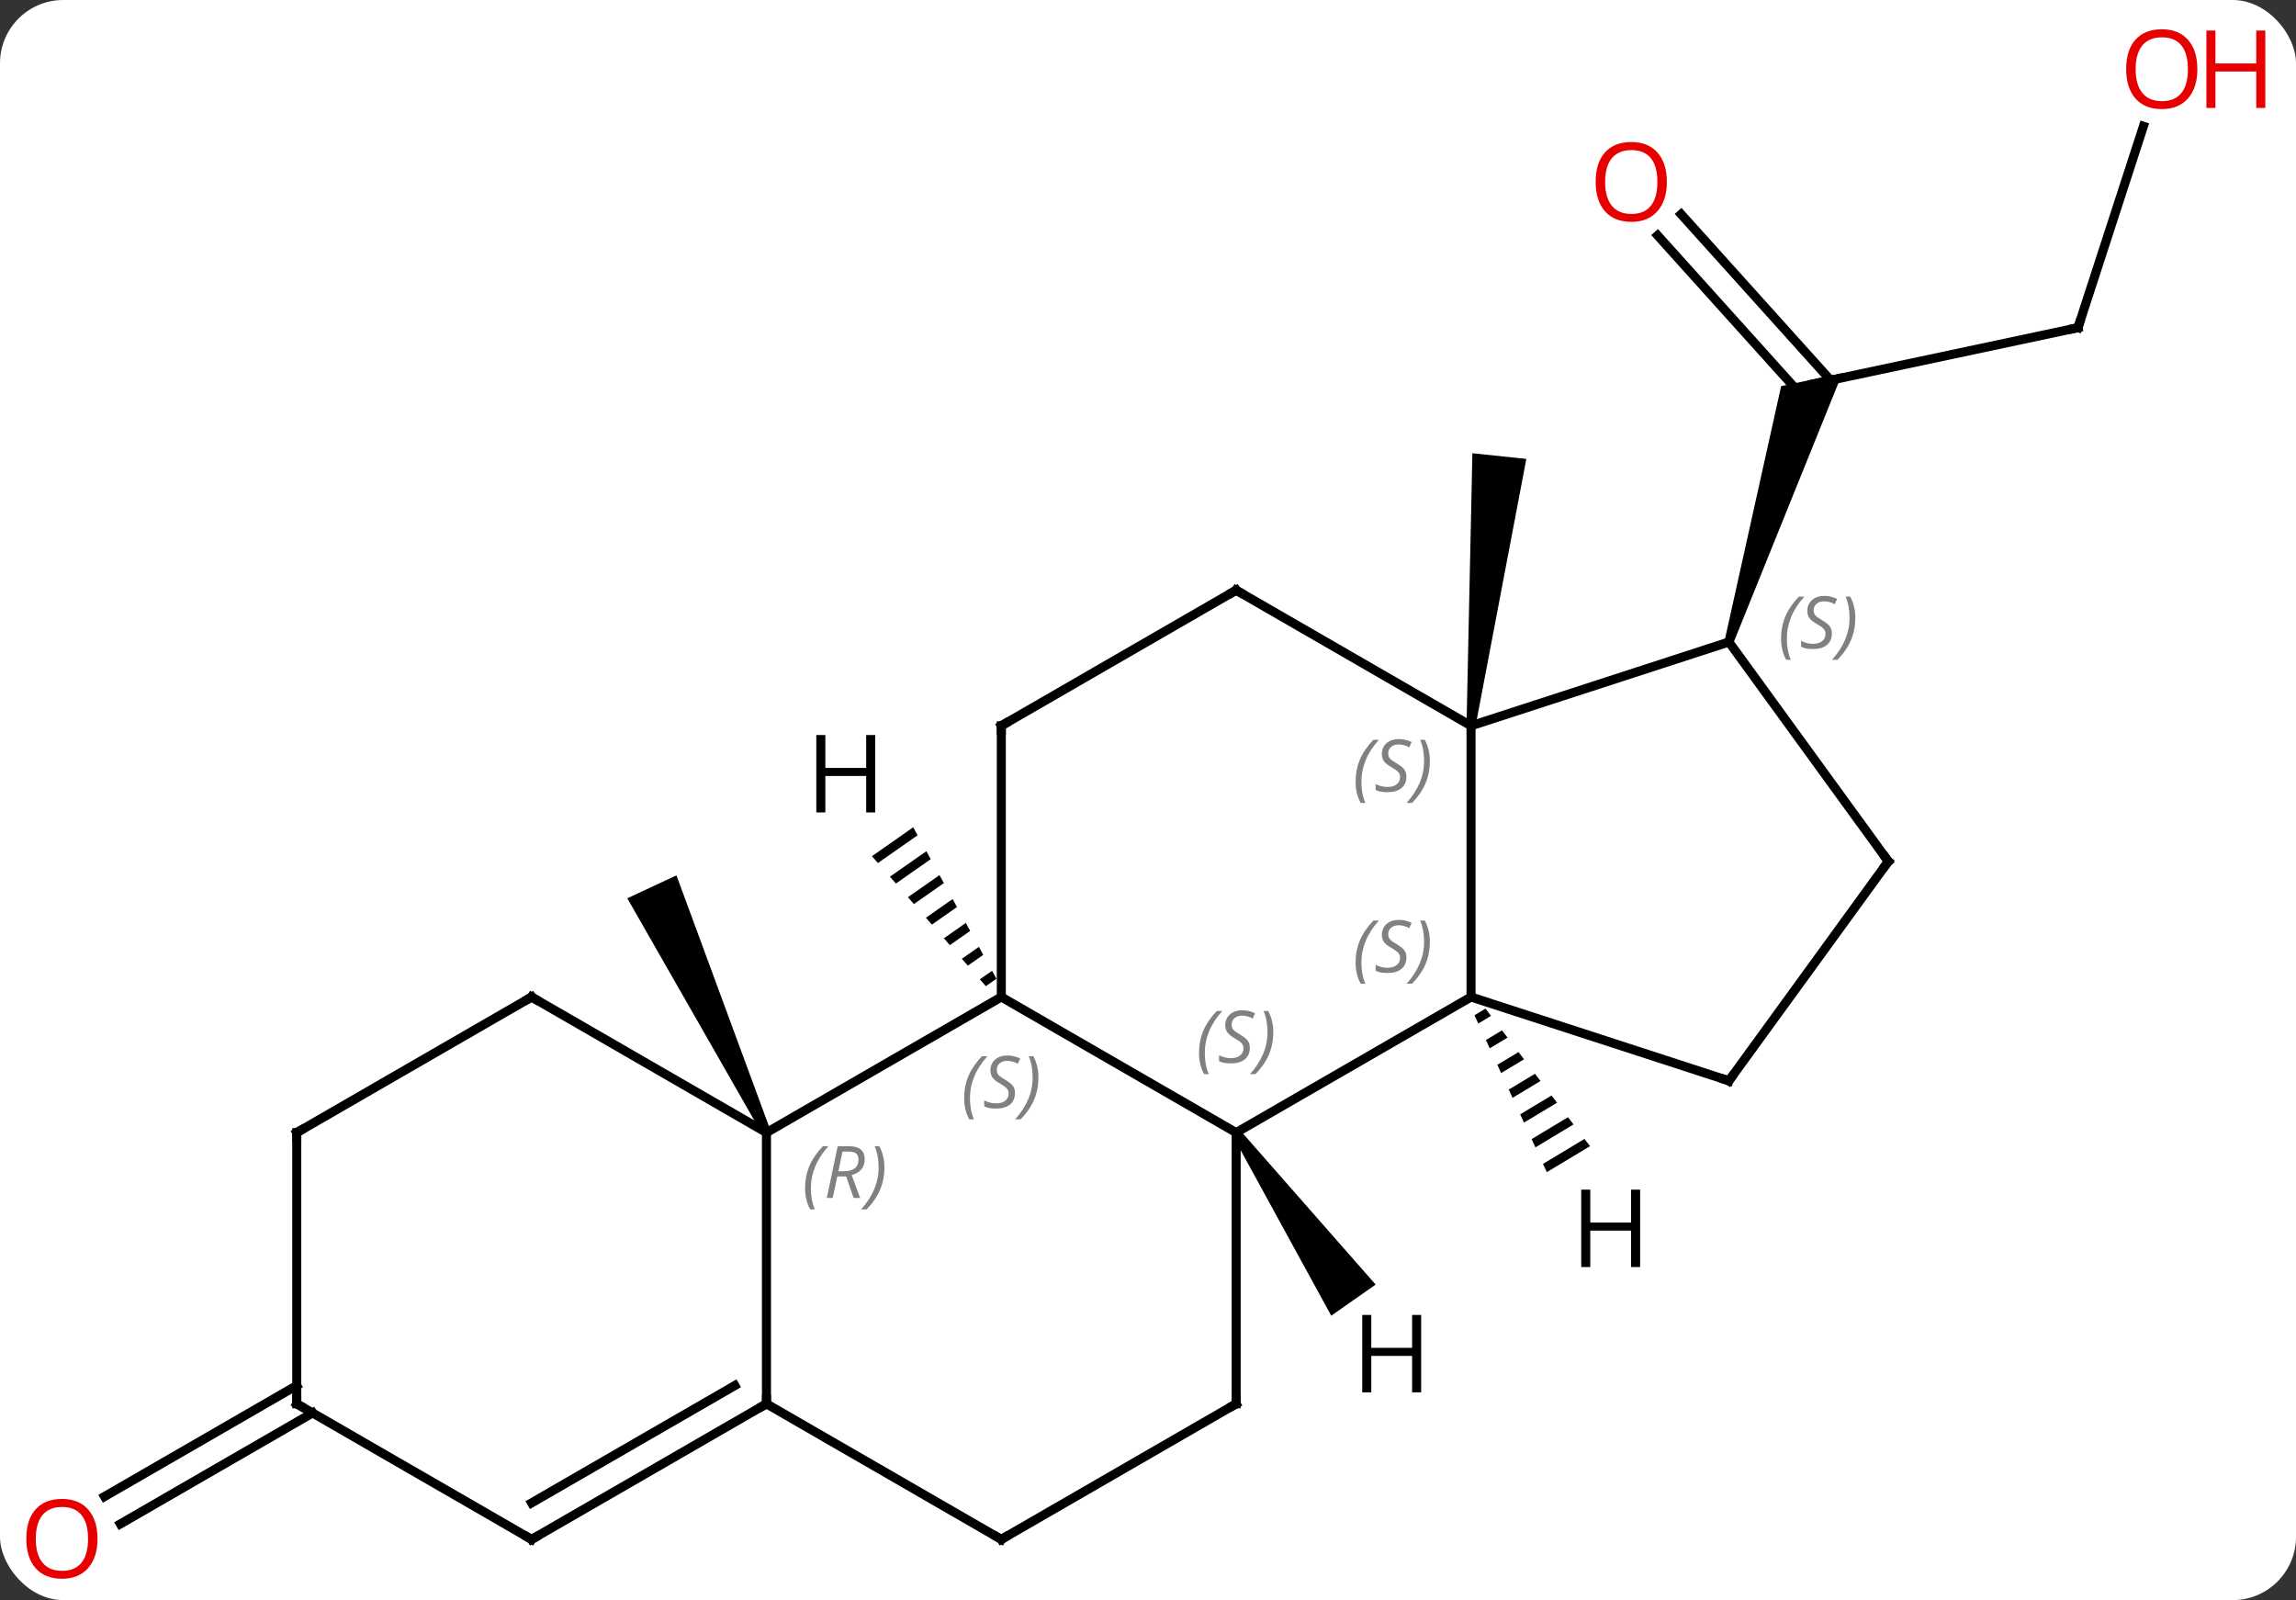 <svg width="254" viewBox="0 0 254 177" style="fill-opacity:1; color-rendering:auto; color-interpolation:auto; text-rendering:auto; stroke:black; stroke-linecap:square; stroke-miterlimit:10; shape-rendering:auto; stroke-opacity:1; fill:black; stroke-dasharray:none; font-weight:normal; stroke-width:1; font-family:'Open Sans'; font-style:normal; stroke-linejoin:miter; font-size:12; stroke-dashoffset:0; image-rendering:auto;" height="177" class="cas-substance-image" xmlns:xlink="http://www.w3.org/1999/xlink" xmlns="http://www.w3.org/2000/svg"><rect x="0" y="0" width="254" height="177" fill="#333333" stroke="none"/><svg class="cas-substance-single-component"><rect y="0" x="0" width="254" stroke="none" ry="7" rx="7" height="177" fill="white" class="cas-substance-group"/><svg y="0" x="0" width="254" viewBox="0 0 254 177" style="fill:black;" height="177" class="cas-substance-single-component-image"><svg><g><g transform="translate(123,89)" style="text-rendering:geometricPrecision; color-rendering:optimizeQuality; color-interpolation:linearRGB; stroke-linecap:butt; image-rendering:optimizeQuality;"><path style="stroke:none;" d="M40.232 -8.663 L39.238 -8.767 L39.886 -38.864 L45.854 -38.236 Z"/><line y2="-52.755" y1="-46.518" x2="106.881" x1="77.535" style="fill:none;"/><line y2="-65.3" y1="-46.938" x2="62.978" x1="79.512" style="fill:none;"/><line y2="-62.958" y1="-45.347" x2="60.377" x1="76.234" style="fill:none;"/><path style="stroke:none;" d="M68.74 -17.831 L67.79 -18.14 L74.043 -46.287 L80.819 -47.727 Z"/><line y2="-75.031" y1="-52.755" x2="114.119" x1="106.881" style="fill:none;"/><path style="stroke:none;" d="M-37.755 36.074 L-38.661 36.496 L-53.605 10.364 L-48.167 7.828 Z"/><line y2="67.295" y1="79.575" x2="-88.421" x1="-109.689" style="fill:none;"/><line y2="64.264" y1="76.543" x2="-90.171" x1="-111.439" style="fill:none;"/><line y2="36.285" y1="21.285" x2="13.752" x1="39.735" style="fill:none;"/><line y2="-8.715" y1="21.285" x2="39.735" x1="39.735" style="fill:none;"/><line y2="30.555" y1="21.285" x2="68.265" x1="39.735" style="fill:none;"/><line y2="21.285" y1="36.285" x2="-12.228" x1="13.752" style="fill:none;"/><line y2="66.285" y1="36.285" x2="13.752" x1="13.752" style="fill:none;"/><line y2="-17.985" y1="-8.715" x2="68.265" x1="39.735" style="fill:none;"/><line y2="-23.715" y1="-8.715" x2="13.752" x1="39.735" style="fill:none;"/><line y2="6.285" y1="30.555" x2="85.899" x1="68.265" style="fill:none;"/><line y2="36.285" y1="21.285" x2="-38.208" x1="-12.228" style="fill:none;"/><line y2="-8.715" y1="21.285" x2="-12.228" x1="-12.228" style="fill:none;"/><line y2="81.285" y1="66.285" x2="-12.228" x1="13.752" style="fill:none;"/><line y2="6.285" y1="-17.985" x2="85.899" x1="68.265" style="fill:none;"/><line y2="-8.715" y1="-23.715" x2="-12.228" x1="13.752" style="fill:none;"/><line y2="66.285" y1="36.285" x2="-38.208" x1="-38.208" style="fill:none;"/><line y2="21.285" y1="36.285" x2="-64.188" x1="-38.208" style="fill:none;"/><line y2="66.285" y1="81.285" x2="-38.208" x1="-12.228" style="fill:none;"/><line y2="81.285" y1="66.285" x2="-64.188" x1="-38.208" style="fill:none;"/><line y2="77.244" y1="64.264" x2="-64.188" x1="-41.708" style="fill:none;"/><line y2="36.285" y1="21.285" x2="-90.171" x1="-64.188" style="fill:none;"/><line y2="66.285" y1="81.285" x2="-90.171" x1="-64.188" style="fill:none;"/><line y2="66.285" y1="36.285" x2="-90.171" x1="-90.171" style="fill:none;"/><path style="stroke:none;" d="M41.338 22.572 L40.119 23.305 L40.541 24.219 L41.946 23.373 L41.338 22.572 ZM43.163 24.974 L41.383 26.045 L41.804 26.959 L43.772 25.775 L43.772 25.775 L43.163 24.974 ZM44.989 27.376 L42.646 28.785 L42.646 28.785 L43.067 29.698 L45.598 28.177 L45.598 28.177 L44.989 27.376 ZM46.815 29.778 L43.91 31.525 L43.91 31.525 L44.331 32.438 L44.331 32.438 L47.423 30.578 L47.423 30.578 L46.815 29.778 ZM48.64 32.179 L45.173 34.265 L45.594 35.178 L49.249 32.98 L49.249 32.98 L48.64 32.179 ZM50.466 34.581 L46.437 37.005 L46.437 37.005 L46.858 37.918 L46.858 37.918 L51.074 35.382 L51.074 35.382 L50.466 34.581 ZM52.291 36.983 L47.7 39.745 L47.7 39.745 L48.121 40.658 L48.121 40.658 L52.9 37.784 L52.9 37.784 L52.291 36.983 Z"/><path style="stroke:none;" d="M13.342 36.572 L14.162 35.998 L29.185 53.096 L24.27 56.537 Z"/><path style="stroke:none;" d="M-21.973 2.512 L-26.539 5.707 L-25.876 6.464 L-25.876 6.464 L-21.488 3.394 L-21.973 2.512 ZM-20.519 5.157 L-24.55 7.977 L-23.886 8.734 L-23.886 8.734 L-20.035 6.039 L-20.519 5.157 ZM-19.066 7.803 L-22.56 10.248 L-22.56 10.248 L-21.897 11.005 L-18.582 8.685 L-18.582 8.685 L-19.066 7.803 ZM-17.613 10.449 L-20.571 12.518 L-19.907 13.275 L-19.907 13.275 L-17.129 11.331 L-17.129 11.331 L-17.613 10.449 ZM-16.16 13.095 L-18.581 14.789 L-18.581 14.789 L-17.918 15.546 L-15.675 13.976 L-15.675 13.976 L-16.16 13.095 ZM-14.707 15.74 L-16.592 17.059 L-15.929 17.816 L-15.929 17.816 L-14.222 16.622 L-14.222 16.622 L-14.707 15.74 ZM-13.253 18.386 L-14.602 19.33 L-13.939 20.086 L-13.939 20.086 L-12.769 19.268 L-12.769 19.268 L-13.253 18.386 Z"/><path style="fill:none; stroke-miterlimit:5;" d="M106.392 -52.651 L106.881 -52.755 L107.035 -53.23"/></g><g transform="translate(123,89)" style="stroke-linecap:butt; fill:rgb(230,0,0); text-rendering:geometricPrecision; color-rendering:optimizeQuality; image-rendering:optimizeQuality; font-family:'Open Sans'; stroke:rgb(230,0,0); color-interpolation:linearRGB; stroke-miterlimit:5;"><path style="stroke:none;" d="M61.4 -68.881 Q61.4 -66.819 60.36 -65.639 Q59.321 -64.459 57.478 -64.459 Q55.587 -64.459 54.556 -65.624 Q53.525 -66.788 53.525 -68.897 Q53.525 -70.991 54.556 -72.139 Q55.587 -73.288 57.478 -73.288 Q59.337 -73.288 60.368 -72.116 Q61.4 -70.944 61.4 -68.881 ZM54.571 -68.881 Q54.571 -67.147 55.314 -66.241 Q56.056 -65.334 57.478 -65.334 Q58.9 -65.334 59.626 -66.233 Q60.353 -67.131 60.353 -68.881 Q60.353 -70.616 59.626 -71.506 Q58.9 -72.397 57.478 -72.397 Q56.056 -72.397 55.314 -71.499 Q54.571 -70.6 54.571 -68.881 Z"/><path style="stroke:none;" d="M120.088 -81.355 Q120.088 -79.293 119.049 -78.113 Q118.01 -76.933 116.167 -76.933 Q114.276 -76.933 113.245 -78.097 Q112.213 -79.262 112.213 -81.371 Q112.213 -83.465 113.245 -84.613 Q114.276 -85.762 116.167 -85.762 Q118.026 -85.762 119.057 -84.59 Q120.088 -83.418 120.088 -81.355 ZM113.26 -81.355 Q113.26 -79.621 114.003 -78.715 Q114.745 -77.808 116.167 -77.808 Q117.588 -77.808 118.315 -78.707 Q119.042 -79.605 119.042 -81.355 Q119.042 -83.09 118.315 -83.98 Q117.588 -84.871 116.167 -84.871 Q114.745 -84.871 114.003 -83.972 Q113.26 -83.074 113.26 -81.355 Z"/><path style="stroke:none;" d="M127.604 -77.058 L126.604 -77.058 L126.604 -81.09 L122.088 -81.09 L122.088 -77.058 L121.088 -77.058 L121.088 -85.621 L122.088 -85.621 L122.088 -81.98 L126.604 -81.98 L126.604 -85.621 L127.604 -85.621 L127.604 -77.058 Z"/><path style="stroke:none;" d="M-112.213 81.215 Q-112.213 83.277 -113.253 84.457 Q-114.292 85.637 -116.135 85.637 Q-118.026 85.637 -119.057 84.472 Q-120.088 83.308 -120.088 81.199 Q-120.088 79.105 -119.057 77.957 Q-118.026 76.808 -116.135 76.808 Q-114.276 76.808 -113.245 77.98 Q-112.213 79.152 -112.213 81.215 ZM-119.042 81.215 Q-119.042 82.949 -118.299 83.855 Q-117.557 84.762 -116.135 84.762 Q-114.713 84.762 -113.987 83.863 Q-113.26 82.965 -113.26 81.215 Q-113.26 79.48 -113.987 78.59 Q-114.713 77.699 -116.135 77.699 Q-117.557 77.699 -118.299 78.597 Q-119.042 79.496 -119.042 81.215 Z"/></g><g transform="translate(123,89)" style="stroke-linecap:butt; font-size:8.4px; fill:gray; text-rendering:geometricPrecision; image-rendering:optimizeQuality; color-rendering:optimizeQuality; font-family:'Open Sans'; font-style:italic; stroke:gray; color-interpolation:linearRGB; stroke-miterlimit:5;"><path style="stroke:none;" d="M26.966 17.488 Q26.966 16.16 27.435 15.035 Q27.904 13.91 28.935 12.832 L29.544 12.832 Q28.576 13.894 28.091 15.066 Q27.607 16.238 27.607 17.472 Q27.607 18.8 28.044 19.816 L27.529 19.816 Q26.966 18.785 26.966 17.488 ZM32.589 16.894 Q32.589 17.722 32.042 18.175 Q31.495 18.629 30.495 18.629 Q30.089 18.629 29.776 18.574 Q29.464 18.519 29.183 18.379 L29.183 17.722 Q29.808 18.05 30.511 18.05 Q31.136 18.05 31.511 17.754 Q31.886 17.457 31.886 16.941 Q31.886 16.629 31.683 16.402 Q31.48 16.175 30.917 15.847 Q30.323 15.519 30.097 15.191 Q29.87 14.863 29.87 14.41 Q29.87 13.675 30.386 13.214 Q30.901 12.754 31.745 12.754 Q32.12 12.754 32.456 12.832 Q32.792 12.91 33.167 13.082 L32.901 13.675 Q32.651 13.519 32.331 13.433 Q32.011 13.347 31.745 13.347 Q31.214 13.347 30.894 13.621 Q30.573 13.894 30.573 14.363 Q30.573 14.566 30.644 14.714 Q30.714 14.863 30.855 14.996 Q30.995 15.129 31.417 15.379 Q31.98 15.722 32.183 15.918 Q32.386 16.113 32.487 16.347 Q32.589 16.582 32.589 16.894 ZM35.183 15.175 Q35.183 16.504 34.707 17.636 Q34.23 18.769 33.215 19.816 L32.605 19.816 Q34.543 17.66 34.543 15.175 Q34.543 13.847 34.105 12.832 L34.621 12.832 Q35.183 13.894 35.183 15.175 Z"/><path style="stroke:none;" d="M9.644 27.488 Q9.644 26.16 10.113 25.035 Q10.581 23.91 11.613 22.832 L12.222 22.832 Q11.253 23.894 10.769 25.066 Q10.284 26.238 10.284 27.473 Q10.284 28.801 10.722 29.816 L10.206 29.816 Q9.644 28.785 9.644 27.488 ZM15.266 26.894 Q15.266 27.723 14.719 28.176 Q14.172 28.629 13.172 28.629 Q12.766 28.629 12.454 28.574 Q12.141 28.519 11.86 28.379 L11.86 27.723 Q12.485 28.051 13.188 28.051 Q13.813 28.051 14.188 27.754 Q14.563 27.457 14.563 26.941 Q14.563 26.629 14.36 26.402 Q14.157 26.176 13.594 25.848 Q13.001 25.519 12.774 25.191 Q12.547 24.863 12.547 24.41 Q12.547 23.676 13.063 23.215 Q13.579 22.754 14.422 22.754 Q14.797 22.754 15.133 22.832 Q15.469 22.91 15.844 23.082 L15.579 23.676 Q15.329 23.519 15.008 23.433 Q14.688 23.348 14.422 23.348 Q13.891 23.348 13.571 23.621 Q13.251 23.894 13.251 24.363 Q13.251 24.566 13.321 24.715 Q13.391 24.863 13.532 24.996 Q13.672 25.129 14.094 25.379 Q14.657 25.723 14.86 25.918 Q15.063 26.113 15.165 26.348 Q15.266 26.582 15.266 26.894 ZM17.861 25.176 Q17.861 26.504 17.384 27.637 Q16.908 28.769 15.892 29.816 L15.283 29.816 Q17.22 27.66 17.22 25.176 Q17.22 23.848 16.783 22.832 L17.298 22.832 Q17.861 23.894 17.861 25.176 Z"/><path style="stroke:none;" d="M26.966 -2.512 Q26.966 -3.84 27.435 -4.965 Q27.904 -6.09 28.935 -7.168 L29.544 -7.168 Q28.576 -6.106 28.091 -4.934 Q27.607 -3.762 27.607 -2.527 Q27.607 -1.199 28.044 -0.184 L27.529 -0.184 Q26.966 -1.215 26.966 -2.512 ZM32.589 -3.106 Q32.589 -2.277 32.042 -1.824 Q31.495 -1.371 30.495 -1.371 Q30.089 -1.371 29.776 -1.426 Q29.464 -1.48 29.183 -1.621 L29.183 -2.277 Q29.808 -1.949 30.511 -1.949 Q31.136 -1.949 31.511 -2.246 Q31.886 -2.543 31.886 -3.059 Q31.886 -3.371 31.683 -3.598 Q31.48 -3.824 30.917 -4.152 Q30.323 -4.481 30.097 -4.809 Q29.87 -5.137 29.87 -5.59 Q29.87 -6.324 30.386 -6.785 Q30.901 -7.246 31.745 -7.246 Q32.12 -7.246 32.456 -7.168 Q32.792 -7.09 33.167 -6.918 L32.901 -6.324 Q32.651 -6.481 32.331 -6.566 Q32.011 -6.652 31.745 -6.652 Q31.214 -6.652 30.894 -6.379 Q30.573 -6.106 30.573 -5.637 Q30.573 -5.434 30.644 -5.285 Q30.714 -5.137 30.855 -5.004 Q30.995 -4.871 31.417 -4.621 Q31.98 -4.277 32.183 -4.082 Q32.386 -3.887 32.487 -3.652 Q32.589 -3.418 32.589 -3.106 ZM35.183 -4.824 Q35.183 -3.496 34.707 -2.363 Q34.23 -1.23 33.215 -0.184 L32.605 -0.184 Q34.543 -2.34 34.543 -4.824 Q34.543 -6.152 34.105 -7.168 L34.621 -7.168 Q35.183 -6.106 35.183 -4.824 Z"/><path style="fill:none; stroke:black;" d="M67.79 30.401 L68.265 30.555 L68.559 30.151"/><path style="stroke:none;" d="M-16.337 32.488 Q-16.337 31.16 -15.868 30.035 Q-15.399 28.91 -14.368 27.832 L-13.758 27.832 Q-14.727 28.894 -15.211 30.066 Q-15.696 31.238 -15.696 32.472 Q-15.696 33.801 -15.258 34.816 L-15.774 34.816 Q-16.337 33.785 -16.337 32.488 ZM-10.714 31.894 Q-10.714 32.722 -11.261 33.176 Q-11.808 33.629 -12.808 33.629 Q-13.214 33.629 -13.527 33.574 Q-13.839 33.519 -14.12 33.379 L-14.12 32.722 Q-13.495 33.051 -12.792 33.051 Q-12.167 33.051 -11.792 32.754 Q-11.417 32.457 -11.417 31.941 Q-11.417 31.629 -11.62 31.402 Q-11.823 31.176 -12.386 30.848 Q-12.98 30.519 -13.206 30.191 Q-13.433 29.863 -13.433 29.41 Q-13.433 28.676 -12.917 28.215 Q-12.402 27.754 -11.558 27.754 Q-11.183 27.754 -10.847 27.832 Q-10.511 27.91 -10.136 28.082 L-10.402 28.676 Q-10.652 28.519 -10.972 28.433 Q-11.292 28.348 -11.558 28.348 Q-12.089 28.348 -12.409 28.621 Q-12.73 28.894 -12.73 29.363 Q-12.73 29.566 -12.659 29.715 Q-12.589 29.863 -12.448 29.996 Q-12.308 30.129 -11.886 30.379 Q-11.323 30.723 -11.12 30.918 Q-10.917 31.113 -10.816 31.348 Q-10.714 31.582 -10.714 31.894 ZM-8.12 30.176 Q-8.12 31.504 -8.596 32.637 Q-9.073 33.769 -10.088 34.816 L-10.698 34.816 Q-8.76 32.66 -8.76 30.176 Q-8.76 28.848 -9.198 27.832 L-8.682 27.832 Q-8.12 28.894 -8.12 30.176 Z"/><path style="fill:none; stroke:black;" d="M13.752 65.785 L13.752 66.285 L13.319 66.535"/><path style="stroke:none;" d="M74.033 -18.346 Q74.033 -19.675 74.502 -20.8 Q74.971 -21.925 76.002 -23.003 L76.612 -23.003 Q75.643 -21.94 75.158 -20.768 Q74.674 -19.596 74.674 -18.362 Q74.674 -17.034 75.112 -16.018 L74.596 -16.018 Q74.033 -17.05 74.033 -18.346 ZM79.656 -18.94 Q79.656 -18.112 79.109 -17.659 Q78.562 -17.206 77.562 -17.206 Q77.156 -17.206 76.843 -17.261 Q76.531 -17.315 76.25 -17.456 L76.25 -18.112 Q76.875 -17.784 77.578 -17.784 Q78.203 -17.784 78.578 -18.081 Q78.953 -18.378 78.953 -18.893 Q78.953 -19.206 78.75 -19.432 Q78.546 -19.659 77.984 -19.987 Q77.39 -20.315 77.164 -20.643 Q76.937 -20.971 76.937 -21.425 Q76.937 -22.159 77.453 -22.62 Q77.968 -23.081 78.812 -23.081 Q79.187 -23.081 79.523 -23.003 Q79.859 -22.925 80.234 -22.753 L79.968 -22.159 Q79.718 -22.315 79.398 -22.401 Q79.078 -22.487 78.812 -22.487 Q78.281 -22.487 77.961 -22.214 Q77.64 -21.94 77.64 -21.471 Q77.64 -21.268 77.711 -21.12 Q77.781 -20.971 77.921 -20.839 Q78.062 -20.706 78.484 -20.456 Q79.046 -20.112 79.25 -19.917 Q79.453 -19.721 79.554 -19.487 Q79.656 -19.253 79.656 -18.94 ZM82.25 -20.659 Q82.25 -19.331 81.774 -18.198 Q81.297 -17.065 80.282 -16.018 L79.672 -16.018 Q81.61 -18.175 81.61 -20.659 Q81.61 -21.987 81.172 -23.003 L81.688 -23.003 Q82.25 -21.94 82.25 -20.659 Z"/><path style="fill:none; stroke:black;" d="M14.185 -23.465 L13.752 -23.715 L13.319 -23.465"/><path style="fill:none; stroke:black;" d="M85.605 6.689 L85.899 6.285 L85.605 5.88"/><path style="stroke:none;" d="M-33.936 42.449 Q-33.936 41.121 -33.468 39.996 Q-32.999 38.871 -31.968 37.793 L-31.358 37.793 Q-32.327 38.855 -32.811 40.027 Q-33.296 41.199 -33.296 42.433 Q-33.296 43.761 -32.858 44.777 L-33.374 44.777 Q-33.936 43.746 -33.936 42.449 ZM-30.376 41.136 L-30.876 43.511 L-31.532 43.511 L-30.329 37.793 L-29.079 37.793 Q-27.345 37.793 -27.345 39.23 Q-27.345 40.59 -28.782 40.98 L-27.845 43.511 L-28.564 43.511 L-29.392 41.136 L-30.376 41.136 ZM-29.798 38.386 Q-30.189 40.308 -30.251 40.558 L-29.595 40.558 Q-28.845 40.558 -28.439 40.23 Q-28.032 39.902 -28.032 39.277 Q-28.032 38.808 -28.29 38.597 Q-28.548 38.386 -29.142 38.386 L-29.798 38.386 ZM-25.159 40.136 Q-25.159 41.465 -25.636 42.597 Q-26.112 43.73 -27.128 44.777 L-27.737 44.777 Q-25.8 42.621 -25.8 40.136 Q-25.8 38.808 -26.237 37.793 L-25.722 37.793 Q-25.159 38.855 -25.159 40.136 Z"/><path style="fill:none; stroke:black;" d="M-12.228 -8.215 L-12.228 -8.715 L-11.795 -8.965"/><path style="fill:none; stroke:black;" d="M-11.795 81.035 L-12.228 81.285 L-12.661 81.035"/><path style="fill:none; stroke:black;" d="M-38.641 66.535 L-38.208 66.285 L-38.208 65.785"/><path style="fill:none; stroke:black;" d="M-63.755 21.535 L-64.188 21.285 L-64.621 21.535"/><path style="fill:none; stroke:black;" d="M-63.755 81.035 L-64.188 81.285 L-64.621 81.035"/><path style="fill:none; stroke:black;" d="M-89.738 36.035 L-90.171 36.285 L-90.171 36.785"/><path style="fill:none; stroke:black;" d="M-89.738 66.535 L-90.171 66.285 L-90.171 65.785"/></g><g transform="translate(123,89)" style="stroke-linecap:butt; text-rendering:geometricPrecision; color-rendering:optimizeQuality; image-rendering:optimizeQuality; font-family:'Open Sans'; color-interpolation:linearRGB; stroke-miterlimit:5;"><path style="stroke:none;" d="M58.443 51.157 L57.443 51.157 L57.443 47.126 L52.927 47.126 L52.927 51.157 L51.927 51.157 L51.927 42.595 L52.927 42.595 L52.927 46.235 L57.443 46.235 L57.443 42.595 L58.443 42.595 L58.443 51.157 Z"/><path style="stroke:none;" d="M34.218 65.017 L33.218 65.017 L33.218 60.986 L28.702 60.986 L28.702 65.017 L27.702 65.017 L27.702 56.455 L28.702 56.455 L28.702 60.095 L33.218 60.095 L33.218 56.455 L34.218 56.455 L34.218 65.017 Z"/><path style="stroke:none;" d="M-26.178 0.868 L-27.178 0.868 L-27.178 -3.163 L-31.694 -3.163 L-31.694 0.868 L-32.694 0.868 L-32.694 -7.694 L-31.694 -7.694 L-31.694 -4.054 L-27.178 -4.054 L-27.178 -7.694 L-26.178 -7.694 L-26.178 0.868 Z"/></g></g></svg></svg></svg></svg>
